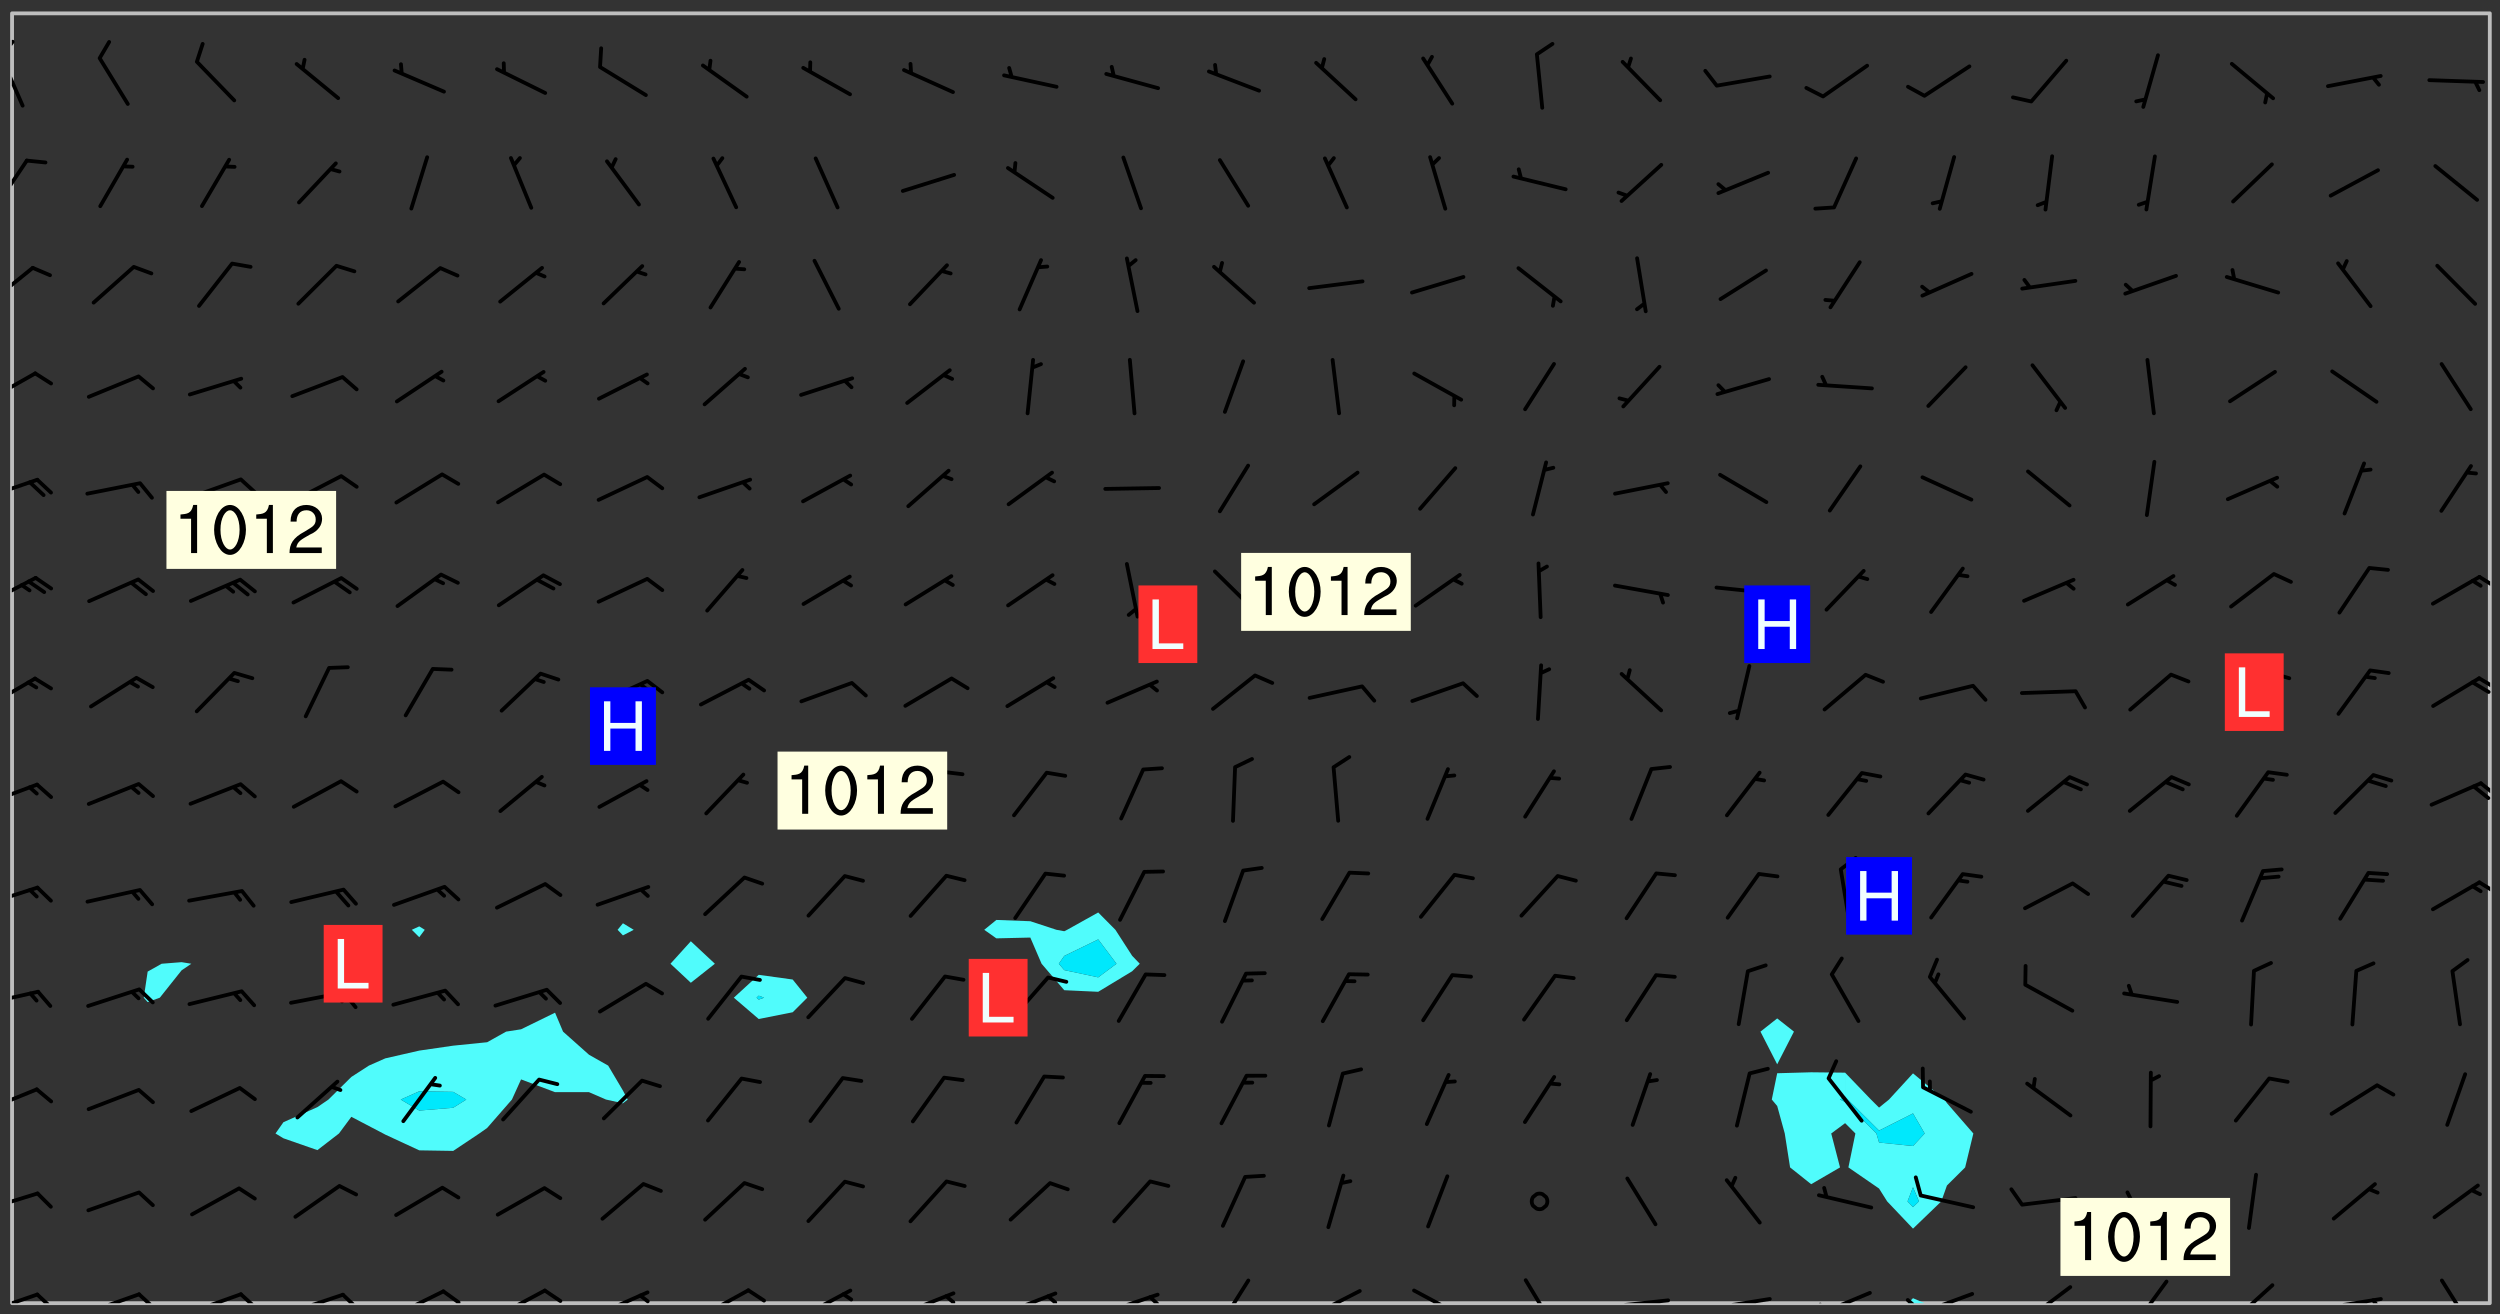 <svg xmlns="http://www.w3.org/2000/svg" role="img" xmlns:xlink="http://www.w3.org/1999/xlink" viewBox="142.45 309.95 326.84 171.84"><rect x="142.45" y="309.95" width="326.84" height="171.84" fill="#333333" stroke="none"/><defs><clipPath id="a"><path d="M144 311.672h1v168.656h-1zm0 0"/></clipPath><clipPath id="b"><path d="M144 311.672h324v168.656H144zm0 0"/></clipPath><clipPath id="c"><path d="M391 479h4v1.328h-4zm0 0"/></clipPath><clipPath id="d"><path d="M467 311.672h1v168.656h-1zm0 0"/></clipPath><clipPath id="e"><path d="M144 478h4v2.328h-4zm0 0"/></clipPath><clipPath id="f"><path d="M147 478h3v2.328h-3zm0 0"/></clipPath><clipPath id="g"><path d="M153 478h8v2.328h-8zm0 0"/></clipPath><clipPath id="h"><path d="M160 478h3v2.328h-3zm0 0"/></clipPath><clipPath id="i"><path d="M167 478h8v2.328h-8zm0 0"/></clipPath><clipPath id="j"><path d="M173 478h3v2.328h-3zm0 0"/></clipPath><clipPath id="k"><path d="M180 478h8v2.328h-8zm0 0"/></clipPath><clipPath id="l"><path d="M187 478h3v2.328h-3zm0 0"/></clipPath><clipPath id="m"><path d="M193 478h8v2.328h-8zm0 0"/></clipPath><clipPath id="n"><path d="M200 478h3v2.328h-3zm0 0"/></clipPath><clipPath id="o"><path d="M207 478h7v2.328h-7zm0 0"/></clipPath><clipPath id="p"><path d="M213 478h3v2.328h-3zm0 0"/></clipPath><clipPath id="q"><path d="M220 478h8v2.328h-8zm0 0"/></clipPath><clipPath id="r"><path d="M225 479h3v1.328h-3zm0 0"/></clipPath><clipPath id="s"><path d="M233 478h8v2.328h-8zm0 0"/></clipPath><clipPath id="t"><path d="M240 478h3v2.328h-3zm0 0"/></clipPath><clipPath id="u"><path d="M247 478h7v2.328h-7zm0 0"/></clipPath><clipPath id="v"><path d="M252 478h2v2.328h-2zm0 0"/></clipPath><clipPath id="w"><path d="M260 478h8v2.328h-8zm0 0"/></clipPath><clipPath id="x"><path d="M265 479h3v1.328h-3zm0 0"/></clipPath><clipPath id="y"><path d="M273 478h8v2.328h-8zm0 0"/></clipPath><clipPath id="z"><path d="M279 479h2v1.328h-2zm0 0"/></clipPath><clipPath id="A"><path d="M286 478h9v2.328h-9zm0 0"/></clipPath><clipPath id="B"><path d="M292 479h2v1.328h-2zm0 0"/></clipPath><clipPath id="C"><path d="M301 477h5v3.328h-5zm0 0"/></clipPath><clipPath id="D"><path d="M313 478h8v2.328h-8zm0 0"/></clipPath><clipPath id="E"><path d="M327 478h7v2.328h-7zm0 0"/></clipPath><clipPath id="F"><path d="M341 477h5v3.328h-5zm0 0"/></clipPath><clipPath id="G"><path d="M353 479h8v1.328h-8zm0 0"/></clipPath><clipPath id="H"><path d="M366 479h9v1.328h-9zm0 0"/></clipPath><clipPath id="I"><path d="M380 478h8v2.328h-8zm0 0"/></clipPath><clipPath id="J"><path d="M380 480h2v.328h-2zm0 0"/></clipPath><clipPath id="K"><path d="M393 478h8v2.328h-8zm0 0"/></clipPath><clipPath id="L"><path d="M391 479h3v1.328h-3zm0 0"/></clipPath><clipPath id="M"><path d="M407 477h7v3.328h-7zm0 0"/></clipPath><clipPath id="N"><path d="M421 477h5v3.328h-5zm0 0"/></clipPath><clipPath id="O"><path d="M434 477h6v3.328h-6zm0 0"/></clipPath><clipPath id="P"><path d="M446 479h8v1.328h-8zm0 0"/></clipPath><clipPath id="Q"><path d="M452 479h2v1.328h-2zm0 0"/></clipPath><clipPath id="R"><path d="M461 477h5v3.328h-5zm0 0"/></clipPath><clipPath id="S"><path d="M144 465h4v4h-4zm0 0"/></clipPath><clipPath id="T"><path d="M144 452h4v4h-4zm0 0"/></clipPath><clipPath id="U"><path d="M144 439h4v3h-4zm0 0"/></clipPath><clipPath id="V"><path d="M144 425h4v4h-4zm0 0"/></clipPath><clipPath id="W"><path d="M466 425h2v2h-2zm0 0"/></clipPath><clipPath id="X"><path d="M144 412h4v4h-4zm0 0"/></clipPath><clipPath id="Y"><path d="M466 412h2v3h-2zm0 0"/></clipPath><clipPath id="Z"><path d="M465 412h3v3h-3zm0 0"/></clipPath><clipPath id="aa"><path d="M144 398h4v5h-4zm0 0"/></clipPath><clipPath id="ab"><path d="M466 398h2v3h-2zm0 0"/></clipPath><clipPath id="ac"><path d="M465 398h3v3h-3zm0 0"/></clipPath><clipPath id="ad"><path d="M144 385h4v4h-4zm0 0"/></clipPath><clipPath id="ae"><path d="M466 385h2v2h-2zm0 0"/></clipPath><clipPath id="af"><path d="M144 372h4v4h-4zm0 0"/></clipPath><clipPath id="ag"><path d="M144 358h4v5h-4zm0 0"/></clipPath><clipPath id="ah"><path d="M144 344h3v6h-3zm0 0"/></clipPath><clipPath id="ai"><path d="M144 330h3v8h-3zm0 0"/></clipPath><clipPath id="aj"><path d="M144 317h2v8h-2zm0 0"/></clipPath><clipPath id="ak"><path d="M144 315h1v3h-1zm0 0"/></clipPath><g id="al" clip-path="url(#clip1)"><path fill="#fff" fill-opacity="0" fill-rule="evenodd" d="M0 0h1000v1000H0zm0 0"/><path fill="#d3d3d3" fill-opacity="0" fill-rule="evenodd" d="M162.152 355.867l-.234.293.059.234.117.172.176.234.293.348.113.059.117-.172.059-.234.176-.176.465-.176h.699l.234.293.289.816.059.176.176.23.352.234.699.699.172.176.234.348.234.41.289.582.41.465.23.234.234.176.117.23.176.293.172 1.164v.234l.059.289.059.117.117.117.348.41.117.172.176.176.176.234.117.172.172.352.059.234.234.406.234-.059-.176.176-.059.93h-.582l-.234-.113-.348.113-.117.117-.059.293-.059.176-.117.172-.465.293-.059.234-.059.113v.645l.059.172v.41l.059.059v.406l.059.406.117.176.059.059.23.641-.059.293v.699l-.059.582v.234l-.059.23-.055.352v1.922l.055.117h.426l-.367.117-.023.352.891 1.168 1.742.539 1.34.359v.539l.09.809.535.715 1.52.27.891-.086.09 1.164.535.18 1.16-.18 2.055-.984 1.16-.363 1.879-.176 1.695-.18-.18.719-1.516.086-1.25.09-.805.27-1.074.809.27.719.535.898-.18.625-.266.809.266 1.078.625.898.805.18 1.25-.18-.266.723.098.504.055.293v.172l.059.293v.406l.176.117.352.117h.406l.293-.176.113-.117.059-.117.117-.23.059-.176.352-.465.23-.176.176-.059.176.059.059.176.117.988.055.469.059.172.117.234.176.059.816.059h.289l.117.234.059.406.059.352v1.105l.117.293.117.348.289.699.176.352.582.754.352.176.172.059.469.234.641.465.348.234.293.176.293.055.23.062.816.348.293.176.113.172.352.352.117.176.523.641v.289l.059.352v.348l.059.352.059.289.117.059.172.059h.176l.582.234.176.117.176.289.176.234.113.234.293.23.117.117v.41l.059.055.289.234.234.117.059.117.117.172.059.117.23.234.059.176.234.059.117.059-.117.113-.059.117v.117l-.117.293-.117.289v.582l.176.117.117.059.059.117.117.117.113.059.176.348.059.352.059.406v.176l-.059.176-.117.699v.172l.117.176.293.293h.406l.176.117.117.172.117.293v.234h-.527l-.23-.234h-.234l-.176.059-.059.699.059.348.117.176.176.41.117.23.289.469.176.055h.523l.234.059.758.641.059.293v.234l.059.059.23.348v.352l-.117.172v.293l.293.289.293.176.172.059.293.176.293.117.582.406.289.234.293.176.219.16.016.012.23.176.641.523.176.234.117.176.176.176.113.172v.641l.117.176.469.117.582.117.234.059.23.113.293.117.113.059.586.352.289.172.176.062.176.055.176.059.699.352.289.176.234.055.289.176.234.117.641.406.293.117.172.059.234.059.41.059.23.059.234.117.059.172-.41.176.469.059.059.293.113.234.176.055.234.059.176.059.406.117.641.234.117.172.059.234v.176l-.059.117-.059.406.234.234.117.059.348.117.641.23.176.117.289.117.176.176.234.465.582 1.105.176.176.348.176.176.117.352.117 1.047.523.234.059.465.113.293.059.465.176.758.582.234.234.348.465.176.176.289.234.816.699.293.176.289.289.293.176.293.289.695.641.176.176.293.234.289.234.469.289.641.582.348.234.234.293.348.348.352.465.934.992.348.406.117.176.234.059.113.117.645.176.23.113.234.059.293.176.23.117.934.699.406.406.234.176.406.176.234.117.816.348.348.234.234.117.293.289.23.117.758.352.352.172.23.059.293.117.234.059.871.176h.816l.469.23.172.059.875.699.465.117.293.059.176.059.23.059.469.059.348.059.352.059.406.059h.293l.172.059v.23l.176.176h.293l.348.059.352.059.699.117h.641l.465-.234.293-.176.172-.117.41-.172.289-.176.934-.465.469-.293.523-.293.465-.172.465-.176 1.051-.465.289-.117.41-.117.289-.117.527-.176 1.516-.699.582-.348.289-.059.293-.059.348-.117.875-.23.352-.117h.113l.234-.059.875-.234.234-.059h.812l.352-.059.816-.117.172-.059.352-.055.293-.059.23-.059.816-.176.176-.059h.348l.234-.059.465-.117.758-.172.234-.059h.348l.41-.117.289-.059 1.285-.059h.289l.41-.059.23-.059h.176l.875-.117h.406l.41-.117h.348l.352-.113.871-.059h1.75l1.047.289.41.117.289.117.352.117.289.117 1.051.172.289.059h.293l.293.059.172.059.41.059.172.059.117.059h.117l.117.059.352.059h.113l.41.066 1.922.395 1.926.395 1.52.449 1.695.719 2.145.805 1.605-.719 1.43-.805 1.16-1.078 1.25-.449 3.035-.719 1.875-.359 2.145-1.348 2.234-1.254 2.5-1.258 1.695-.449 1.785-.18 1.16-.27.625.539 1.34-.27.715-.988.984-1.344.445-.18.805-.359 1.875-.539 1.785-.449 1.25-.27 1.16-.09 1.699-.09 1.961-.27 1.25-.09h.539l.625-.09h.891l2.145-.18 2.41-.18 2.59-.09 1.695.18 1.609.09 1.43.359 1.16.719 1.875.988 1.16 1.527.266.715.629.09.355.898.535.539.535 1.527 1.074.359h.535l-.805.535.09 1.707.715 2.695.891.805.895.988.715 1.258 1.785.539 1.52-.18.355 1.344 1.609-.805.98-.539.27.27.316-.215.219-.145.801.449.449-.359h.355l.535-.27.539-.719.535-.27.625-.988 1.16.449.84.371 1.395.617 1.695-.18h1.605l1.785.09.18-1.707.535-1.344.805.27.492.848.402.406-.09.539v.359l.715.449.711-.27h1.43l.359.988.445 1.258.715 1.344 1.25.629 1.695.629.715-.18.18-.539.98-.09.449.359.086 1.258-.266.629-.535.18v.539l.715.984.266.539.984.988.801 1.078-.266.359-.09.898-.625 2.332-.355 2.066-.09 1.793-.18.719-.09.539v1.438l-.98 1.883-.359 1.707-.535.898-.805 1.168-.266.539 2.055 1.254.086.359-.355.539-.09-.18v.809l.09 1.438-.445.715-1.074.094-.266.715.535.898.805.719 1.16.809 1.34.27.445.359-.355.449-1.789-.09-1.25-.449-.715-.719-.625-.09-.176 3.59-.188 1.309h89.359V311.703h-55.27v49.082l.762.125 3.289.543 2.023 2.836v2.754l2.352.332 2.348.332h4.051l-1.379 4.16-2.023.707-2.023.703-.543.344-2.594 1.617-.188.117-2.023-2.078-.73-2.742-2.672-2.078-1.375-3.5-.066-.082-1.957-2.672 2.75-1.418v-49.082H294.422v91.414l.117.031.133.012.074.074.105.047.09.059.086.059.09.059.297.297.059.09.031.117.027.117.016.137-.031.117-.059.09-.059.086-.043.105-.047.102-.027.121v.145l.176.27.148.148.074.086.074.074.043.105.062.09.059.086.043.105.059.09.047.102.043.105.059.086.117.18.074.074.062.086.059.09.043.105.059.09.059.086.062.09.059.09.043.102.117.18.074.074.059.086.074.074.09.059.105.047h.148l.133-.016.133.016.102-.047.074-.074.047-.102-.016-.133v-.148l-.047-.105-.027-.117-.047-.102-.027-.121-.043-.102-.062-.09-.043-.102-.043-.105-.031-.117-.016-.133-.012-.137.086-.059.059-.086.121-.031.043.105.016.133v.117l.059.102.059.09.09.059.148.148.059.09.043.105-.012.102.086.059.105.047.086.059.09.059.074.074-.117.027-.105.047-.086.059-.074.074-.059.09-.062.086-.027.121-.047.102-.043.105-.031.117-.012.133-.016.133v.148l.027.117.047.105.043.102.059.09.074.074.09.059.074.074.09.059.059.09.043.105.047.102.117.031.133.016h.148l.117-.031.105.043.043.105.047.102.027.121L299.5 410l.027.117.031.121.027.117.105.043.102.047.133-.016.148.148.062.086.074.074.07.074.09.062.105.043.102.043.117.031.137.016.117-.031.074-.074.027-.117-.012-.133-.031-.121-.027-.117.043-.105h.117l.09.062.117.027h.148l.133.016h.148l.133.016.133-.016h.148l.133-.016.133-.012.137.012.117-.027.133-.016.191-.059-.059.176-.016.133-.027.121-.016.133-.059.086-.133.016-.105.047-.105.043-.117.031-.117.027-.266.031h-.148l-.133.016-.074.074.059.086.148.148.117.18.074.07.09.062.09.059.086.059.09.059.102.043.105.062.105.043.086.059.105.047.102.043.18.117.059.09-.043.102-.047.105.016.133.223.223.059.09.043.102.031.121.043.102.016.133.031.117.012.137.031.117.148.148.102.043.105.043.117.031.133.016.137.016h.117l.117-.031.09-.059.043-.105.047-.102.043-.105.031-.117.012-.133v-.148l-.012-.133-.016-.133-.031-.117-.043-.105-.047-.105-.043-.102-.043-.105-.016-.133.016-.133.027-.117.031-.117.027-.121.047-.102.09-.059.086-.062.074-.074.09-.059.223-.223.059-.086.074-.074.117-.18.059-.086v-.148l-.074-.074-.102-.047-.105-.043-.102-.043-.059-.09-.047-.105-.027-.117.09-.059.117-.031.102-.043.18-.117.148-.148.012-.133-.012-.105-.09-.059-.133.016h-.148l-.133.016-.133-.016-.121-.031-.086-.059-.074-.074-.059-.09-.062-.086-.117-.18-.059-.086.031-.121.086-.059.121-.031.059-.086v-.121l-.031-.117-.059-.09-.059-.086-.047-.105-.027-.117-.016-.133.059-.09.074-.074.09-.059.117-.18.074-.074.059-.086.148-.148.121-.031.133-.016.133.016.074.074.043.105.016.133-.031.117-.117.031-.133.012-.148.148-.043.105-.047.102-.027.121-.031.117v.148l.031.117.043.105.059.09.074.07.074.074.117.031.121.027.117-.027.133-.016h.117l.09.059.074.074.047.105.059.086.102.047.133.016.105.043.086.059-.012.105-.074.074-.18.117-.059.09-.09.059-.07.074-.074.074-.062.09-.027.117-.016.133.016.133-.016.133v.148l.016.133.027.117.031.121.074.074.09.059.086.059.09.059.117.031v.086l-.102.047-.09.059-.266.031-.117.027h-.148l-.105.043-.102.047-.059.09-.062.234-.012.133-.031.121-.016.133v.293l-.012.133.012.137.016.133.133.016.133.012.121.031.086.059.074.074.047.105.043.102.016.133v.445l-.016.133v.445l.031.266.027.117.016.133.031.117.086.211.031.266v.148l-.031.117-.027.117-.031.121-.027.117-.031.117-.031.121-.012.133-.016.133.09.059.117-.031.102.016.047.105-.031.266v.441l-.043.105-.047.105-.043.102-.043.105-.059.086-.031.121-.043.117-.031.117-.016.133.016.133.059.09.105.047.086.059.059.086-.012.137-.031.117-.043.102v.445l-.016.133v.148l-.031.117-.043.105-.027.117-.047.105-.043.102-.031.121-.027.117-.031.133-.031.117-.027.117-.043.105-.031.117-.031.121-.012.133-.016.133v.297l.027.117v.148l.047.398.027.117.059.09.121.031h.148l.133-.016.059.09v.117l-.059.09-.09.059-.102.043-.105.047-.09.059-.086.059-.137.016-.117-.031-.133-.016-.102.047-.062.086-.012.137-.016.133-.031.117-.027.117-.016.133-.031.121v.297l.016.133.031.117v.148l.012.133v.148l-.027.117-.047.102-.027.121-.031.117-.059.09-.074.074-.102.043-.105.047-.117.027-.121.031-.102-.047.059-.086.105-.047.027-.117.031-.117.027-.121.031-.117v-.148l.016-.133-.031-.117-.043-.105-.105.016-.074.074-.102.043-.09.062-.074.074-.043.102-.016.133-.031.117L304.25 426l-.031.117-.027.117-.031.121-.027.117-.031.117-.043.105-.09.059h-.09l-.117-.031-.031-.086.016-.137-.031-.117v-.148l-.012-.133v-.148l-.062-.234-.027-.121-.043-.102-.047-.105-.059-.086-.059-.09-.043-.105-.062-.086-.148-.148-.07-.074-.105-.047-.105-.043-.102-.043-.297-.297-.09-.074-.086-.059-.105-.043-.09-.062-.086-.059-.105-.043-.09-.059-.086-.062-.074-.07-.105-.047-.086-.059-.105-.043-.09-.062-.102-.043-.105-.043-.086-.059-.105-.047-.105-.043-.102-.047-.09-.059-.102-.043-.105-.043-.09-.062-.117-.027-.133-.016-.133.016H299.75l-.133.016-.117-.031-.09-.059-.074-.074-.09-.059-.102-.047h-.148l-.121-.027-.102-.043-.074-.074-.117-.18-.09-.059-.102-.043-.09-.062-.105-.043-.09-.059-.086-.059-.105-.047-.059-.086-.059-.09-.043-.105-.047-.102-.074-.074-.086-.059-.074-.074-.09-.059-.223-.223-.043-.105-.031-.266.105-.043h.145l.105.043.074.074.09.059.086.059.105.047.09.059.148.148.07.074.148.148.062.086.074.074.086.059.074.074.09.062.09.059.086.059.27.176.102.047.105.043.102.043.047-.074.059-.086.074-.074.07-.074.105.043.074.074.059.09.043.102.047.105.043.105.121.027.117-.027.074-.09.043-.105.059-.09.074-.074.105-.043.117-.027.133.012.09.059.148.148.059.09.043.105.047.102.043.105.043.102.105.047.105.043.133.016.086-.059.059-.09.074-.074.105-.043.117.027.105.047.102.043.105.043.102.047.18.117v.117l-.016.133.016.133.016.137.059.086.102.047.121.027.117.031h.148l.117-.031.059-.09.18-.117.059-.09.074-.074.059-.086.117-.18.18-.117.117.031.09.059.043.074-.016.133v.117l.09.059h.148l.133-.016.133-.012.266-.031.105-.043.117-.031.121-.027.074-.074.07-.074.062-.09-.016-.105-.047-.102-.102-.043-.105-.016-.117.027-.266.031h-.148l-.074-.074-.09-.059-.117-.031-.117-.027-.133-.016h-.148l-.133.016h-.297l-.105-.047-.148-.148-.043-.102-.059-.09.223-.223.086-.059.105-.043.117-.031.133-.016.133.016.137.016.102.043.133-.012.09-.062.102-.043.062-.09-.047-.102-.09-.059-.117-.031-.102-.043-.059-.09-.062-.09v-.117l.016-.133.105-.047.074-.07v-.121l-.09-.059-.031-.117.09-.059.074-.074.043-.105.059-.09.047-.102.016-.133v-.148l-.047-.105-.043-.102-.09-.059-.133-.016-.102-.043-.137-.016-.117-.031h-.445l-.133-.016-.133-.012-.133-.016-.117-.031h-.148l-.133-.016-.133-.012-.266-.031-.121-.043-.086-.059-.074-.074v-.148l.012-.133.105-.047.102-.043.133-.016h.152l.133-.016h.293l.121.031.102.043.09.059.234.062.121-.047.09-.059.102-.043.133-.016.105.043.102.047.133.012.121-.027h.145l.121-.031.117-.027.105-.047.074-.074.086-.059.148-.148.059-.086.047-.105.027-.117.016-.105-.102-.043-.09-.059-.117-.031-.105-.043-.09-.062-.074-.086-.074-.074-.102-.043-.105-.047-.102-.043-.059-.09-.047-.102-.086-.211-.062-.086-.059-.09-.074-.074-.086-.059h-.27l-.117.031-.09.059-.102.043-.133.016-.105-.016-.027-.117-.062-.09-.117-.031-.102-.043-.148-.148-.031-.117-.016-.105.074-.074.18-.117.117-.027.117-.031.137.016.102.043.105.043.102.047.105.043.117.031.133.016.117.027.133.016.105-.016.09-.059-.074-.074-.105-.043-.074-.074-.074-.09-.148-.148-.086-.059-.09-.059-.074-.074-.09-.059-.102-.047-.121-.027-.102-.047-.105-.043-.117-.031-.102-.043-.121-.031h-.148l-.117.031-.105.043-.086.062-.18.117-.086.059-.09.059-.105.047-.086.059-.105.043-.102.043-.105.047-.074.074-.059.09-.059.086-.047.105-.059.086-.074.074-.133-.012-.117-.031h-.117l-.074.074-.09.059-.074.074-.09.059-.086.059-.105.047-.102.043-.137.016-.102-.043-.148-.148-.105-.047h-.086l-.105.047-.102.043-.121.031-.117-.031-.074-.074v-.117l.031-.121.074-.07.059-.09.074-.074.117-.031.105-.043h.293l.133-.016.137-.016.102-.043.09-.059.102-.047.09-.059.133-.012.09.059.133.012.09-.059.086-.059.105-.043.09-.059.086-.062.09-.059.148-.148.059-.086.059-.09.105-.043.133-.016.117.027.121.031.059-.059.059-.09.031-.266.027-.117.105.012.133.016.102-.043.09-.059.059-.09.074-.074.059-.09.047-.102.012-.133-.012-.133-.047-.105-.148-.148-.059-.09-.059-.086-.043-.105v-.445l.016-.133v-.148l.012-.133-.059-.059-.09.059-.102-.043-.18-.117-.086-.059-.062-.09-.059-.09-.074-.074-.086-.059-.121.031-.102.012-.105.047-.086.059-.105.043-.148.148-.09.059-.086.059-.09.062-.105.043-.133.016v-.121l.105-.043.117-.031.074-.07.043-.105v-.148l-.027-.117-.148-.148-.133-.016h-.148l-.117.031-.105.043-.102.043-.09.062-.117.027-.074-.074.012-.133-.043-.102-.043-.105-.09-.059-.117.027-.121.031-.117.031-.102.043-.121.031-.102.043-.105.043-.09.059-.102.016v-.117l.016-.133-.059-.09-.074.043-.148.148-.059.09-.074.074-.047.105-.043.102-.074.074-.059.09-.074.074-.059.086-.074.074-.09.062-.074.07-.074.074-.102.016-.133.016-.105-.043v-.121l.148-.148.043-.102.059-.09.047-.102.043-.105.059-.09.031-.117.043-.102.031-.121.027-.117.047-.105.043-.102.043-.105.074-.07.09-.062.09-.059.102-.043h.297l.266-.031.105-.043-.074-.074-.117-.031-.105-.043-.09-.059-.102-.047-.09-.059-.102-.043-.105-.043-.09-.062-.086-.059-.105-.043-.102-.043-.121-.031-.117-.031-.102-.043L297.5 410.25l-.102-.043-.09-.059-.043-.105-.016-.133.102-.043.133-.016.137.016.133-.016.102-.043.059-.09.016-.105-.09-.059-.074-.074-.102-.043-.09-.059-.148-.148-.043-.105-.016-.133v-.293l-.059-.09-.09-.059-.074-.074-.043-.105-.031-.117-.059-.09-.074-.074-.117-.027-.074-.074-.09-.059-.09-.062-.086-.059-.074-.074-.059-.086-.047-.105-.086-.059-.148-.148-.195-.059-.133.016-.102.043-.074.074-.047.102-.043.105-.059.09-.059.086-.297.297-.09.059h-.086l-.062-.086-.043-.105.031-.117.059-.09.027-.117-.012-.133-.09-.062-.105.047-.117.027-.117.031-.27.176-.102.047-.117.027-.105.047-.09.059-.102.043-.059-.086-.047-.105.016-.133.047-.105.07-.074.074-.07.059-.09v-.148l-.043-.105h-.238l-.102.047-.031.117-.027.117-.031.121-.074.043-.133.016-.074-.047-.043-.102-.043-.105-.047-.102-.043-.105-.121.031-.102.043-.133.016-.117.031-.105.043-.09.059-.102.047-.121.027-.133.016-.102-.043-.059-.09-.047-.105-.043-.102-.043-.105v-.117l.059-.09.086-.059.18-.117.102-.047.105-.043.105-.059.102-.043.09-.062.102-.043.105-.059.102-.047.09-.059.105-.043.102-.043.09-.062.102-.043.137-.016.117.031.102.043.121.031.102.043.105.047.102.043.105.043.102.047.105.043.102.043.105.047.086.059.105.043.117.031.105.043.102.047.09.059.105.043.102.043.105.047.117.027.102.047.121.027h.148l.086-.059.016-.102.059-.09-.027-.117-.074-.074-.117-.18-.074-.074-.09-.074-.18-.117-.086-.059-.105-.043-.102-.047-.27-.176-.059-.09-.074-.074-.059-.09-.043-.102-.031-.117-.016-.137v-.562l-.012-.133-.016-.133-.031-.117-.016-.133-.012-.133-.031-.121-.223-.223-.059-.086-.016-.105.031-.117.133-.016v-91.414H172.992v1.453l-.059.234-.352 1.051-.172.523-.117.348-.176.41-.117.172-.234.293-.23.059h-.352l-.117.059-.23.406v.293l.117.176.23.23.117.234.641.758.293.465.176.234.23.352.234.348.641.816.176.465.172.41.117.695.176.469.117 1.398.059.465v.875l.117 1.047v4.781l-.059.465-.352 1.281-.176.523-.113.41-.352.93L172.934 336l-.234.582-.117.176-.172.348-.176.406-.352.816-.059.293-.113.293-.117.289-.059.176-.117.875-.059.406-.059.117-.059.176-.059.172-.23.527-.117.172v.234l-.117.234-.059.172-.176.586v.289l-.059.176v.293l-.059.113-.059.527v.172l-.055.234v2.621l-.176.816-.117.176-.176.234-.117.172-.113.234-.586.934-.23.289-.293.465-.176.234-.289.352-.352.699-.113.23-.176.41-.176.23-.406.527-.816.699-.293.172-.289.234-.176.117-.176.176-.523.406-.527.176-.172.176-.234.055-.641.176h-.758m12.211 31.023l-1.074.449.359.895 1.25-.715.445-.539-.98-.09"/><path fill="#d3d3d3" fill-opacity="0" fill-rule="evenodd" d="M201.508 416.598h-.895l.449.629.98.359.805-.09.445-.988-.176.09-.715-.355-.895.355m154.621 59.07l-.059-.523v-.293l.113-.293.059-.23.469-.469h.113l.117-.113.117-.059h.176l.234-.059h.348l.234.059.117.059.23.172.059.176.117.582v.293l-.117.176-.172.289-.176.176-.527.523-.23.234-.117.059h-.176l-.117-.059-.406-.293-.176-.117-.117-.059-.059-.113-.055-.117m6.641-10.957l-.059-.172v-1.109l.059-.172.176-.059.172-.059h.176l.234-.059.117.059.059.699-.059.172-.117.176-.117.059-.234.523-.113.059h-.234l-.059-.117m9.613-14.391l-.117-.176v-.699l.293-.875.117-.172.176-.352.113-.23.117-.293.352-.758.117-.23.172-.234h.176l.117-.059h.641l.117.059.234.234.172.113.352.293.117.117.113.176v.113l.117.059.117.117v.699l-.059.176v.23l-.059.176-.348 1.051-.117.23-.117.234-.117.059-.23.234-.641.289h-.875l-.41-.117-.641-.465"/><path fill="none" stroke="#bebebe" stroke-linecap="round" stroke-linejoin="round" stroke-miterlimit="10" stroke-width=".5" d="M467.957 311.695H144.027v168.625h323.93v-168.625"/><g clip-path="url(#a)"><path fill="#fff" fill-opacity="0" fill-rule="evenodd" d="M144 475.891v4.438h.004H144V311.672h.004H144v164.219"/></g><g clip-path="url(#b)"><path fill="#fff" fill-opacity="0" fill-rule="evenodd" d="M144.004 480.328V311.672h22.188v124.066l-2.609.207-1.828 1.027-.508 3.41.508.578 1.594-.578 2.844-3.574 1.273-.863-1.273-.207v-124.066h31.07v119.387l-.977.449.977.969.719-.969-.719-.449V311.672h17.754v130.672l-4.441 2.172-1.957.305-2.48 1.387-4.438.449-4.438.645-4.441 1.016-2.141.945-2.297 1.484-2.988 2.953-1.449.992-4.438 1.969-1.039 1.477 1.039.629 4.438 1.547 2.82-2.176 1.617-2.18 4.168 2.18.27.145 4.441 2.059 4.438.074 3.41-2.277 1.027-.723 3.242-3.715 1.195-2.633 4.441 1.668h4.438l2.223.965 2.215.492.621-.492-.621-1.176-1.93-3.262-2.508-1.422-3.391-3.02-1.047-2.477V311.672h8.875v118.98l-.699.855.699.73 1.41-.73-1.41-.855V311.672h8.875V433.004l-2.66 2.941 2.66 2.488 3.145-2.488-3.145-2.941V311.672h8.879v125.723l-3.258 2.988 3.258 2.789 4.438-.883 1.91-1.906-1.91-2.375-4.438-.613V311.672h44.383v117.57l-4.062 2.266-.375.188-1.023-.188-3.414-1.121-4.441-.168-1.586 1.289 1.586 1.121 4.441-.105 1.473 3.422 2.965 3.461 4.438.207 4.438-2.684.996-.984-.996-1.039-2.191-3.398-2.246-2.266V311.672h88.766v131.422l-2.188 1.727 2.188 4.273 2.191-4.273-2.191-1.727V311.672h4.441v138.465l-4.441.125-.707 3.438.707.844.988 3.594.695 4.438 2.758 2.195 3.773-2.195-1.152-4.438 1.816-1.348 1.344 1.348-.914 4.438 4.008 2.762 1.059 1.68 3.379 3.562 3.699-3.562.738-2.078 2.379-2.363 1.074-4.438-3.453-3.969-.328-.469-4.109-3.422-3.137 3.422-1.301 1.055-1.062-1.055-3.375-3.512-4.438-.051V311.672h88.762v168.656h-73.938l-1.512-.66-.641.66H144.004"/></g><path fill="#50fcfc" fill-rule="evenodd" d="M161.754 440.961l-.508-.578.508-3.41 1.828-1.027 2.609-.207 1.273.207-1.273.863-2.844 3.574-1.594.578m17.754 17.805l-1.039-.629 1.039-1.477 4.438-1.969 1.449-.992 2.988-2.953 2.297-1.484 2.141-.945 4.441-1.016v5.32l-2.422 1.078 2.422 1.441 4.438-.367 1.715-1.074-1.715-1.004-4.438-.074v-5.32l4.438-.645 4.438-.449 2.48-1.387 1.957-.305 4.441-2.172 1.047 2.477 3.391 3.02 2.508 1.422 1.93 3.262.621 1.176-.621.492-2.215-.492-2.223-.965h-4.438l-4.441-1.668-1.195 2.633-3.242 3.715-1.027.723-3.41 2.277-4.438-.074-4.441-2.059-.27-.145-4.168-2.18-1.617 2.18-2.82 2.176-4.438-1.547"/><path fill="#00e8fc" fill-rule="evenodd" d="M197.262 455.141l-2.422-1.441 2.422-1.078 4.438.074 1.715 1.004-1.715 1.074-4.438.367"/><path fill="#50fcfc" fill-rule="evenodd" d="M197.262 432.477l-.977-.969.977-.449.719.449-.719.969m26.629-.238l-.699-.73.699-.855 1.41.855-1.41.73m8.875 6.195l-2.66-2.488 2.66-2.941 3.145 2.941-3.145 2.488m8.879 4.738l-3.258-2.789 3.258-2.988v2.723l-.289.266.289.25.699-.25-.699-.266v-2.723l4.438.613 1.91 2.375-1.91 1.906-4.438.883"/><path fill="#00e8fc" fill-rule="evenodd" d="M241.645 440.633l-.289-.25.289-.266.699.266-.699.25"/><path fill="#50fcfc" fill-rule="evenodd" d="M272.711 432.629l-1.586-1.121 1.586-1.289 4.441.168 3.414 1.121 1.023.188.375-.188 4.062-2.266v3.52l-4.438 2.16-.715 1.023.715.832 4.438.949 2.387-1.781-2.387-3.184v-3.52l2.246 2.266 2.191 3.398.996 1.039-.996.984-4.438 2.684-4.438-.207-2.965-3.461-1.473-3.422-4.441.105"/><path fill="#00e8fc" fill-rule="evenodd" d="M281.59 436.777l-.715-.832.715-1.023 4.438-2.16 2.387 3.184-2.387 1.781-4.438-.949"/><path fill="#50fcfc" fill-rule="evenodd" d="M374.793 449.094l-2.188-4.273 2.188-1.727 2.191 1.727-2.191 4.273m0 5.449l-.707-.844.707-3.438 4.441-.125 4.438.051v3.141l-.668.371.668.324 4.09 4.113.348 1.184 4.438.457v5.387l-.715 1.852.715.75.781-.75-.781-1.852v-5.387l1.527-1.641-1.527-2.625-4.438 2.246-4.082-4.059-.355-.371v-3.141l3.375 3.512 1.062 1.055 1.301-1.055 3.137-3.422 4.109 3.422.328.469 3.453 3.969-1.074 4.438-2.379 2.363-.738 2.078-3.699 3.562-3.379-3.562-1.059-1.68-4.008-2.762.914-4.438-1.344-1.348-1.816 1.348 1.152 4.438-3.773 2.195-2.758-2.195-.695-4.438-.988-3.594"/><path fill="#00e8fc" fill-rule="evenodd" d="M383.672 454.023l-.668-.324.668-.371.355.371 4.082 4.059 4.438-2.246 1.527 2.625-1.527 1.641-4.438-.457-.348-1.184-4.09-4.113m8.875 13.742l-.715-.75.715-1.852.781 1.852-.781.75"/><g clip-path="url(#c)"><path fill="#50fcfc" fill-rule="evenodd" d="M391.906 480.328l.641-.66 1.512.66h-2.152"/></g><g clip-path="url(#d)"><path fill="#fff" fill-opacity="0" fill-rule="evenodd" d="M467.996 480.328H468V311.672h-.004H468v168.656h-.004"/></g><g clip-path="url(#e)"><path fill="none" stroke="#000" stroke-linecap="round" stroke-linejoin="round" stroke-miterlimit="10" stroke-width=".5" d="M147.324 479.191l-6.648 2.277"/></g><g clip-path="url(#f)"><path fill="none" stroke="#000" stroke-linecap="round" stroke-linejoin="round" stroke-miterlimit="10" stroke-width=".5" d="M147.324 479.191l1.793 1.676"/></g><g clip-path="url(#g)"><path fill="none" stroke="#000" stroke-linecap="round" stroke-linejoin="round" stroke-miterlimit="10" stroke-width=".5" d="M160.629 479.164L154 481.492"/></g><g clip-path="url(#h)"><path fill="none" stroke="#000" stroke-linecap="round" stroke-linejoin="round" stroke-miterlimit="10" stroke-width=".5" d="M160.629 479.164l1.805 1.66"/></g><g clip-path="url(#i)"><path fill="none" stroke="#000" stroke-linecap="round" stroke-linejoin="round" stroke-miterlimit="10" stroke-width=".5" d="M173.941 479.156l-6.621 2.348"/></g><g clip-path="url(#j)"><path fill="none" stroke="#000" stroke-linecap="round" stroke-linejoin="round" stroke-miterlimit="10" stroke-width=".5" d="M173.941 479.156l1.809 1.656"/></g><g clip-path="url(#k)"><path fill="none" stroke="#000" stroke-linecap="round" stroke-linejoin="round" stroke-miterlimit="10" stroke-width=".5" d="M187.281 479.219l-6.672 2.219"/></g><g clip-path="url(#l)"><path fill="none" stroke="#000" stroke-linecap="round" stroke-linejoin="round" stroke-miterlimit="10" stroke-width=".5" d="M187.281 479.219l1.773 1.695"/></g><g clip-path="url(#m)"><path fill="none" stroke="#000" stroke-linecap="round" stroke-linejoin="round" stroke-miterlimit="10" stroke-width=".5" d="M200.414 478.777l-6.309 3.102"/></g><g clip-path="url(#n)"><path fill="none" stroke="#000" stroke-linecap="round" stroke-linejoin="round" stroke-miterlimit="10" stroke-width=".5" d="M200.414 478.777l1.988 1.438"/></g><g clip-path="url(#o)"><path fill="none" stroke="#000" stroke-linecap="round" stroke-linejoin="round" stroke-miterlimit="10" stroke-width=".5" d="M213.676 478.672l-6.199 3.312"/></g><g clip-path="url(#p)"><path fill="none" stroke="#000" stroke-linecap="round" stroke-linejoin="round" stroke-miterlimit="10" stroke-width=".5" d="M213.676 478.672l2.035 1.367"/></g><g clip-path="url(#q)"><path fill="none" stroke="#000" stroke-linecap="round" stroke-linejoin="round" stroke-miterlimit="10" stroke-width=".5" d="M227.105 478.91l-6.43 2.836"/></g><g clip-path="url(#r)"><path fill="none" stroke="#000" stroke-linecap="round" stroke-linejoin="round" stroke-miterlimit="10" stroke-width=".5" d="M226.168 479.324l.965.758"/></g><g clip-path="url(#s)"><path fill="none" stroke="#000" stroke-linecap="round" stroke-linejoin="round" stroke-miterlimit="10" stroke-width=".5" d="M240.285 478.641l-6.16 3.379"/></g><g clip-path="url(#t)"><path fill="none" stroke="#000" stroke-linecap="round" stroke-linejoin="round" stroke-miterlimit="10" stroke-width=".5" d="M240.285 478.641l2.051 1.344"/></g><g clip-path="url(#u)"><path fill="none" stroke="#000" stroke-linecap="round" stroke-linejoin="round" stroke-miterlimit="10" stroke-width=".5" d="M253.621 478.672l-6.199 3.312"/></g><g clip-path="url(#v)"><path fill="none" stroke="#000" stroke-linecap="round" stroke-linejoin="round" stroke-miterlimit="10" stroke-width=".5" d="M252.719 479.156l1.016.684"/></g><g clip-path="url(#w)"><path fill="none" stroke="#000" stroke-linecap="round" stroke-linejoin="round" stroke-miterlimit="10" stroke-width=".5" d="M267.102 479.031l-6.531 2.594"/></g><g clip-path="url(#x)"><path fill="none" stroke="#000" stroke-linecap="round" stroke-linejoin="round" stroke-miterlimit="10" stroke-width=".5" d="M266.152 479.41l.934.793"/></g><g clip-path="url(#y)"><path fill="none" stroke="#000" stroke-linecap="round" stroke-linejoin="round" stroke-miterlimit="10" stroke-width=".5" d="M280.426 479.051l-6.547 2.555"/></g><g clip-path="url(#z)"><path fill="none" stroke="#000" stroke-linecap="round" stroke-linejoin="round" stroke-miterlimit="10" stroke-width=".5" d="M279.473 479.422l.93.801"/></g><g clip-path="url(#A)"><path fill="none" stroke="#000" stroke-linecap="round" stroke-linejoin="round" stroke-miterlimit="10" stroke-width=".5" d="M293.797 479.207l-6.66 2.242"/></g><g clip-path="url(#B)"><path fill="none" stroke="#000" stroke-linecap="round" stroke-linejoin="round" stroke-miterlimit="10" stroke-width=".5" d="M292.828 479.531l.891.844"/></g><g clip-path="url(#C)"><path fill="none" stroke="#000" stroke-linecap="round" stroke-linejoin="round" stroke-miterlimit="10" stroke-width=".5" d="M305.652 477.355l-3.742 5.949"/></g><g clip-path="url(#D)"><path fill="none" stroke="#000" stroke-linecap="round" stroke-linejoin="round" stroke-miterlimit="10" stroke-width=".5" d="M320.223 478.73l-6.254 3.199"/></g><g clip-path="url(#E)"><path fill="none" stroke="#000" stroke-linecap="round" stroke-linejoin="round" stroke-miterlimit="10" stroke-width=".5" d="M333.504 481.992l-6.188-3.328"/></g><g clip-path="url(#F)"><path fill="none" stroke="#000" stroke-linecap="round" stroke-linejoin="round" stroke-miterlimit="10" stroke-width=".5" d="M345.535 483.34l-3.621-6.023"/></g><g clip-path="url(#G)"><path fill="none" stroke="#000" stroke-linecap="round" stroke-linejoin="round" stroke-miterlimit="10" stroke-width=".5" d="M353.547 480.703l6.988-.75"/></g><g clip-path="url(#H)"><path fill="none" stroke="#000" stroke-linecap="round" stroke-linejoin="round" stroke-miterlimit="10" stroke-width=".5" d="M366.887 480.883l6.938-1.109"/></g><g clip-path="url(#I)"><path fill="none" stroke="#000" stroke-linecap="round" stroke-linejoin="round" stroke-miterlimit="10" stroke-width=".5" d="M380.43 481.68l6.484-2.703"/></g><g clip-path="url(#J)"><path fill="none" stroke="#000" stroke-linecap="round" stroke-linejoin="round" stroke-miterlimit="10" stroke-width=".5" d="M381.371 481.285l-.949-.777"/></g><g clip-path="url(#K)"><path fill="none" stroke="#000" stroke-linecap="round" stroke-linejoin="round" stroke-miterlimit="10" stroke-width=".5" d="M393.688 481.543l6.598-2.43"/></g><g clip-path="url(#L)"><path fill="none" stroke="#000" stroke-linecap="round" stroke-linejoin="round" stroke-miterlimit="10" stroke-width=".5" d="M393.688 481.543l-1.828-1.637"/></g><g clip-path="url(#M)"><path fill="none" stroke="#000" stroke-linecap="round" stroke-linejoin="round" stroke-miterlimit="10" stroke-width=".5" d="M407.492 482.438l5.617-4.219"/></g><g clip-path="url(#N)"><path fill="none" stroke="#000" stroke-linecap="round" stroke-linejoin="round" stroke-miterlimit="10" stroke-width=".5" d="M421.543 483.164l4.148-5.672"/></g><g clip-path="url(#O)"><path fill="none" stroke="#000" stroke-linecap="round" stroke-linejoin="round" stroke-miterlimit="10" stroke-width=".5" d="M434.328 482.688l5.207-4.719"/></g><g clip-path="url(#P)"><path fill="none" stroke="#000" stroke-linecap="round" stroke-linejoin="round" stroke-miterlimit="10" stroke-width=".5" d="M453.715 479.777l-6.938 1.102"/></g><g clip-path="url(#Q)"><path fill="none" stroke="#000" stroke-linecap="round" stroke-linejoin="round" stroke-miterlimit="10" stroke-width=".5" d="M452.707 479.938l.738.98"/></g><g clip-path="url(#R)"><path fill="none" stroke="#000" stroke-linecap="round" stroke-linejoin="round" stroke-miterlimit="10" stroke-width=".5" d="M465.434 483.305l-3.742-5.949"/></g><g clip-path="url(#S)"><path fill="none" stroke="#000" stroke-linecap="round" stroke-linejoin="round" stroke-miterlimit="10" stroke-width=".5" d="M147.359 465.98l-6.719 2.066"/></g><path fill="none" stroke="#000" stroke-linecap="round" stroke-linejoin="round" stroke-miterlimit="10" stroke-width=".5" d="M147.359 465.98l1.738 1.734m11.531-1.867L154 468.18m6.629-2.332l1.805 1.664m11.27-2.199l-6.148 3.402m6.148-3.402l2.059 1.336m11.062-1.652l-5.758 4.035m5.758-4.035l2.184 1.113m11.277-.883l-6.051 3.574m6.051-3.574l2.094 1.281m11.25-1.23l-6.109 3.473m6.109-3.473l2.074 1.316m10.867-1.852l-5.359 4.543m5.359-4.543l2.281.906m10.926-1.031l-5.145 4.793m5.145-4.793l2.32.801m10.812-.98l-4.777 5.152m4.777-5.152l2.371.625m10.91-.656l-4.711 5.215m4.711-5.215l2.379.598m11.16-.379l-5.156 4.777m5.156-4.777l2.316.809m10.77-1.031l-4.699 5.223m4.699-5.223l2.379.59m10.043-1.176l-2.914 6.395m2.914-6.395l2.449-.148m10.391-.027l-1.965 6.746m1.68-5.766l1.199-.25m12.68-.637l-2.52 6.559m15.598-3.277l-.02-.203-.059-.191-.098-.176-.457-.375-.191-.059-.199-.02-.199.02-.191.059-.461.375-.094.176-.059.191-.02.203.02.199.059.191.094.176.461.375.191.059.199.02.199-.02.191-.059.457-.375.098-.176.059-.191.02-.199m10.449-2.996l3.684 5.988m9.312-5.766l4.32 5.543m-3.691-4.734l.5-1.121m10.926 2.281l6.84 1.609m-5.844-1.379l-.312-1.184m12.625.984l6.855 1.543m-6.855-1.543l-.648-2.367m13.902 3.57l6.977-.863m-6.977.863l-1.406-2.012m14.699 1.477l7.023.207m-6.004-.176l-.543-1.102m16.816-2.309l-.934 6.965m16.477-5.738l-5.387 4.512m4.602-3.855l1.137.461m13.105-.934l-5.672 4.145m4.848-3.543l1.102.535"/><g clip-path="url(#T)"><path fill="none" stroke="#000" stroke-linecap="round" stroke-linejoin="round" stroke-miterlimit="10" stroke-width=".5" d="M147.254 452.371l-6.508 2.652"/></g><path fill="none" stroke="#000" stroke-linecap="round" stroke-linejoin="round" stroke-miterlimit="10" stroke-width=".5" d="M147.254 452.371l1.883 1.574m11.461-1.504l-6.562 2.516m6.562-2.516l1.848 1.609m11.355-1.863l-6.344 3.023m6.344-3.023l1.973 1.461m10.789-2.293l-5.234 4.688m4.473-4.008l1.152.422m12.395-1.586l-4.172 5.656m3.562-4.832l1.215.18m12.977-.785l-4.707 5.219m4.707-5.219l2.379.598m11.078-.461l-4.996 4.941m4.996-4.941l2.344.73m10.672-1l-4.395 5.484m4.395-5.484l2.41.457m10.816-.523l-4.219 5.617m4.219-5.617l2.426.379m10.824-.43l-4.086 5.719m4.086-5.719l2.43.32m10.656-.469l-3.629 6.016m3.629-6.016l2.449.129m10.73-.207l-3.359 6.172m3.359-6.172l2.453.023m-2.941.875l1.227.012m12.535-.934l-3.277 6.215m3.277-6.215l2.457-.008m-2.934.914l1.227-.004m11.836-1.188l-1.816 6.789m1.816-6.789l2.391-.551m11.445.734l-2.855 6.422m2.438-5.488l1.227-.086m12.992-.582l-3.832 5.891m3.277-5.035l1.219.109m11.883-1.344l-2.293 6.645m1.957-5.676l1.215-.191m12.125-.867l-1.668 6.828m1.668-6.828l2.375-.605m7.945 1.25l4.32 5.539m-4.32-5.539l1-2.242m11.348 3.41l6.254 3.199m-6.254-3.199l-.039-2.453m.949 2.922l-.02-1.23m12.723.281l5.66 4.164m-4.84-3.559l.18-1.215m15.168-.824l-.047 7.027m.039-6.004l1.086-.566m14.395.305l-4.363 5.508m4.363-5.508l2.414.438m11.695.449l-5.953 3.734m5.953-3.734l2.129 1.223m9.383-2.668l-2.344 6.625"/><g clip-path="url(#U)"><path fill="none" stroke="#000" stroke-linecap="round" stroke-linejoin="round" stroke-miterlimit="10" stroke-width=".5" d="M147.426 439.609l-6.852 1.547"/></g><path fill="none" stroke="#000" stroke-linecap="round" stroke-linejoin="round" stroke-miterlimit="10" stroke-width=".5" d="M147.426 439.609l1.602 1.859m-2.598-1.633l.801.93m13.426-1.469l-6.684 2.172m6.684-2.172L162.422 441m-2.738-1.387l.883.852m13.477-.918l-6.824 1.676m6.824-1.676l1.633 1.828m-2.625-1.586l.816.914m13.527-.984l-6.898 1.332m6.898-1.332l1.543 1.906m-2.547-1.715l.773.957m13.488-1.406l-6.781 1.844m6.781-1.844l1.68 1.789m-2.668-1.52l.84.895m13.43-1.277l-6.715 2.074m6.715-2.074l1.738 1.73m-2.715-1.43l.867.863m13.074-1.941l-6.016 3.629m6.016-3.629l2.105 1.258m10.379-2.203l-4.352 5.516m4.352-5.516l2.414.438m11.129-.242l-4.809 5.125m4.809-5.125l2.367.645M266 437.613l-4.328 5.539M266 437.613l2.414.43m11.055-.301l-4.637 5.281m4.637-5.281l2.387.566m10.371-.965l-3.52 6.082m3.52-6.082l2.453.086m10.668-.191l-3.133 6.289m3.133-6.289l2.453-.062m-2.91.977l1.227-.031m12.691-.805l-3.426 6.137m3.426-6.137l2.453.047m-2.953.844l1.227.027m12.781-.805l-3.809 5.906m3.809-5.906l2.445.207m10.992-.121l-4.059 5.734m4.059-5.734l2.434.309m10.77-.387l-3.832 5.891m3.832-5.891l2.445.219m9.555-.734l-1.199 6.922m1.199-6.922l2.332-.766m8.637 1.18l3.492 6.098m-3.492-6.098l1.309-2.078m11.516 2.414l4.473 5.422m-4.473-5.422l.938-2.266m-.285 3.055l.469-1.133m11.355 1.359l6.152 3.395m-6.152-3.395l.039-2.457m12.883 3.598l6.938 1.109m-5.93-.945l-.398-1.164m16.363-1.953l-.379 7.016m.379-7.016l2.227-1.031m11.156 1.035l-.516 7.008m.516-7.008l2.246-.988m10.316 1.016l.992 6.957m-.992-6.957l1.98-1.449"/><g clip-path="url(#V)"><path fill="none" stroke="#000" stroke-linecap="round" stroke-linejoin="round" stroke-miterlimit="10" stroke-width=".5" d="M147.344 425.992l-6.688 2.152"/></g><path fill="none" stroke="#000" stroke-linecap="round" stroke-linejoin="round" stroke-miterlimit="10" stroke-width=".5" d="M147.344 425.992l1.762 1.711m-2.734-1.398l.879.855m13.496-.855l-6.859 1.527m6.859-1.527l1.594 1.867m-2.594-1.645l.797.934m13.543-1.023l-6.91 1.262m6.91-1.262l1.523 1.922m-2.527-1.738l.762.961m13.52-1.328l-6.836 1.629m6.836-1.629l1.621 1.844m-2.617-1.605l1.625 1.84m12.578-2.445l-6.617 2.363m6.617-2.363l1.812 1.652m-2.777-1.309l.906.828m13.219-1.535l-6.312 3.09m6.312-3.09l1.988 1.441m11.488-1.059l-6.633 2.324m5.668-1.984l.902.832m12.633-2.406l-5.145 4.793m5.145-4.793l2.32.801m10.801-.992l-4.754 5.176m4.754-5.176l2.375.617m10.898-.656L261.5 429.695m4.672-5.254l2.383.582m10.57-.859l-3.949 5.809m3.949-5.809l2.441.266m10.484-.496l-3.172 6.27m3.172-6.27l2.453-.051m10.473-.117l-2.391 6.605m2.391-6.605l2.43-.348m11.469.621l-3.559 6.059m3.559-6.059l2.453.105m11.277.18l-4.391 5.488m4.391-5.488l2.41.453m11.082-.301l-4.742 5.184m4.742-5.184l2.375.609m10.508-.949L355.102 430m3.879-5.863l2.441.234m10.973-.164l-4.078 5.723m4.078-5.723l2.434.32m8.273-.926l1.137 6.934m-1.137-6.934l1.953-1.488m13.996 2.113l-4.129 5.684m4.129-5.684l2.43.34m-3.031.484l1.215.172m13.754.223l-6.23 3.246m6.23-3.246l2.023 1.387m10.504-2.395l-4.656 5.262m4.656-5.262l2.383.57m-3.062.195l2.387.57m10.648-1.941l-2.738 6.473m2.738-6.473l2.445-.215m-2.844 1.156l2.445-.215m11.738-.484l-3.68 5.988m3.68-5.988l2.449.156m-2.984.715l2.449.156m12.602.207l-6.082 3.52"/><g clip-path="url(#W)"><path fill="none" stroke="#000" stroke-linecap="round" stroke-linejoin="round" stroke-miterlimit="10" stroke-width=".5" d="M466.602 425.309l2.082 1.297"/></g><path fill="none" stroke="#000" stroke-linecap="round" stroke-linejoin="round" stroke-miterlimit="10" stroke-width=".5" d="M465.719 425.82l1.039.648"/><g clip-path="url(#X)"><path fill="none" stroke="#000" stroke-linecap="round" stroke-linejoin="round" stroke-miterlimit="10" stroke-width=".5" d="M147.293 412.527l-6.586 2.453"/></g><path fill="none" stroke="#000" stroke-linecap="round" stroke-linejoin="round" stroke-miterlimit="10" stroke-width=".5" d="M147.293 412.527l1.836 1.629m-2.793-1.273l.918.816m13.324-1.25l-6.523 2.609m6.523-2.609l1.875 1.582m-2.824-1.203l.938.793m13.336-1.148l-6.543 2.559m6.543-2.559l1.863 1.602m-2.816-1.227l.934.797m13.152-1.566l-6.18 3.348m6.18-3.348l2.043 1.355m11.301-1.297l-6.238 3.234m6.238-3.234l2.02 1.391m10.887-2.012l-5.422 4.473m4.633-3.82l1.133.469m13.344-.57l-6.164 3.375m5.266-2.887l1.027.676m12.531-2.016l-4.855 5.078m4.148-4.34l1.184.332m13.344-.469l-5.863 3.875m5.008-3.312l1.078.586m12.172-2.094l-4.023 5.762m4.023-5.762l2.434.297m11.008-.199l-4.277 5.57m4.277-5.57l2.422.406m10.195-.824l-2.883 6.406m2.883-6.406l2.449-.164m9.562-.145l-.277 7.023m.277-7.023l2.211-1.066m10.664 1.078l.605 7m-.605-7l2.059-1.336M331.75 410.504l-2.676 6.5m2.285-5.555l1.223-.117m13.027-.547l-3.766 5.934m3.215-5.07l1.227.094m12.059-1.254l-2.605 6.527m2.605-6.527l2.438-.266m11.715.742l-4.277 5.578m3.652-4.766l1.211.203m12.785-.969l-4.395 5.484m4.395-5.484l2.414.457m-3.051.34l1.203.23m12.977-.828l-4.848 5.086m4.848-5.086l2.363.66m-3.066.078l1.18.332m13.148-.738l-5.465 4.418m5.465-4.418l2.258.961m-3.055-.316l2.258.961m11.852-1.605l-5.461 4.422m5.461-4.422l2.258.957m-3.051-.312l2.258.957m11.176-2.238l-4.113 5.695m4.113-5.695l2.43.332m-3.027.496l1.215.168m13.129-.629l-4.977 4.961m4.977-4.961l2.348.723m-3.07 0l2.344.719m12.43-.363l-6.445 2.805"/><g clip-path="url(#Y)"><path fill="none" stroke="#000" stroke-linecap="round" stroke-linejoin="round" stroke-miterlimit="10" stroke-width=".5" d="M466.785 412.352l1.918 1.527"/></g><g clip-path="url(#Z)"><path fill="none" stroke="#000" stroke-linecap="round" stroke-linejoin="round" stroke-miterlimit="10" stroke-width=".5" d="M465.848 412.762l1.918 1.527"/></g><g clip-path="url(#aa)"><path fill="none" stroke="#000" stroke-linecap="round" stroke-linejoin="round" stroke-miterlimit="10" stroke-width=".5" d="M147.031 398.664l-6.062 3.547"/></g><path fill="none" stroke="#000" stroke-linecap="round" stroke-linejoin="round" stroke-miterlimit="10" stroke-width=".5" d="M147.031 398.664l2.09 1.289m-2.969-.773l1.043.645m13.094-1.258l-5.945 3.746m5.945-3.746l2.129 1.219m-2.996-.676l1.066.609m12.598-1.793l-4.914 5.023m4.914-5.023l2.355.691m-3.07.039l1.18.348m11.922-1.73l-3.055 6.328m3.055-6.328l2.453-.094m11.105.223l-3.543 6.07m3.543-6.07l2.453.098m11.637.516l-5.09 4.844m5.09-4.844l2.328.777m-3.07-.07l1.164.387m13.543-.137l-6.391 2.93m6.391-2.93l1.949 1.492m-2.879-1.066l.973.746m13.195-1.324l-6.238 3.234m6.238-3.234l2.02 1.395m-2.926-.922l1.008.695m13.395-.754l-6.602 2.406m6.602-2.406l1.824 1.641m11.215-2.227l-6.047 3.578m6.047-3.578l2.094 1.277m11.199-1.316l-6.004 3.656m5.129-3.121l1.055.625m13.363-.719l-6.457 2.773m5.516-2.367l.957.766m12.82-1.969l-5.5 4.371m5.5-4.371l2.25.98m11.746.449l-6.863 1.508m6.863-1.508l1.59 1.871m11.609-2.277l-6.633 2.32m6.633-2.32l1.805 1.664m8.402-4.012l-.418 7.016m.359-5.992l1.113-.512m9.469.617l5.168 4.762m-4.418-4.07l.312-1.188m14.035 6.297l1.605-6.84m-1.375 5.844l-1.184.312m17.754-5.004l-5.367 4.535m5.367-4.535l2.277.91m11.77.527l-6.832 1.66m6.832-1.66l1.629 1.832m11.781-1.121l-7.023.238m7.023-.238l1.227 2.125m11.242-4.297l-5.332 4.578m5.332-4.578l2.285.895m10.824-1.113l-4.918 5.02m4.918-5.02l2.355.691m10.57-1.023l-4.141 5.68m4.141-5.68l2.43.348m-3.031.48l1.215.172m13.641.027l-6.02 3.625"/><g clip-path="url(#ab)"><path fill="none" stroke="#000" stroke-linecap="round" stroke-linejoin="round" stroke-miterlimit="10" stroke-width=".5" d="M466.57 398.625l2.105 1.262"/></g><g clip-path="url(#ac)"><path fill="none" stroke="#000" stroke-linecap="round" stroke-linejoin="round" stroke-miterlimit="10" stroke-width=".5" d="M465.695 399.152l2.105 1.262"/></g><g clip-path="url(#ad)"><path fill="none" stroke="#000" stroke-linecap="round" stroke-linejoin="round" stroke-miterlimit="10" stroke-width=".5" d="M147.113 385.5l-6.227 3.25"/></g><path fill="none" stroke="#000" stroke-linecap="round" stroke-linejoin="round" stroke-miterlimit="10" stroke-width=".5" d="M147.113 385.5l2.023 1.387m-2.93-.914l2.023 1.387m-2.93-.914l1.012.691m14.215-1.434l-6.426 2.84m6.426-2.84l1.93 1.516m-2.863-1.102l1.93 1.516m12.332-1.902l-6.453 2.785m6.453-2.785l1.918 1.531m-2.855-1.125l1.914 1.531m-2.852-1.125l.957.766m14.137-1.785l-6.258 3.199m6.258-3.199l2.012 1.406m-2.922-.941l2.012 1.406m11.934-2.328l-5.695 4.117m5.695-4.117l2.199 1.078m-3.031-.48l1.102.539m13.113-1.039l-5.832 3.918m5.832-3.918l2.164 1.156m-3.012-.586l2.164 1.156m12.262-1.262l-6.359 2.988m6.359-2.988l1.965 1.469m10.473-2.629l-4.605 5.309m3.934-4.535l1.199.273m13.508-.184l-6.047 3.582m5.168-3.062l1.047.641m13.113-1.219l-5.977 3.699m5.105-3.16l1.059.617m13.047-1.281l-5.816 3.949m4.969-3.375l1.086.574m10.867 4.27l-1.395-6.887m1.191 5.887l-.949.777m11.266-5.688l5.004 4.934m13.172-5.07l-4.715 5.207m18.555-4.613l-5.766 4.02m4.926-3.434l1.094.559m10.039-2.645l.281 7.02m-.242-6l1.062-.617M360.5 387.742l-6.918-1.238m5.91 1.059l.379 1.168m13.98-1.246l-6.992-.723m5.977.617l.461 1.137m12.805-3.93l-4.863 5.074m4.156-4.336l1.18.336m12.484-1.375l-4.145 5.676m3.543-4.848l1.215.172m13.863.465l-6.469 2.746m5.527-2.348l.953.773m13.051-1.66l-5.961 3.723m5.094-3.18l1.062.613m12.938-1.422L434.133 389.25m5.598-4.254l2.227 1.027m10.246-1.82l-3.91 5.84m3.91-5.84l2.441.25m11.961.918l-6.09 3.504"/><g clip-path="url(#ae)"><path fill="none" stroke="#000" stroke-linecap="round" stroke-linejoin="round" stroke-miterlimit="10" stroke-width=".5" d="M466.605 385.371l2.082 1.301"/></g><path fill="none" stroke="#000" stroke-linecap="round" stroke-linejoin="round" stroke-miterlimit="10" stroke-width=".5" d="M465.719 385.879l1.043.652"/><g clip-path="url(#af)"><path fill="none" stroke="#000" stroke-linecap="round" stroke-linejoin="round" stroke-miterlimit="10" stroke-width=".5" d="M147.324 372.672l-6.648 2.273"/></g><path fill="none" stroke="#000" stroke-linecap="round" stroke-linejoin="round" stroke-miterlimit="10" stroke-width=".5" d="M147.324 372.672l1.793 1.676M146.355 373l1.793 1.68m12.613-1.555l-6.895 1.367m6.895-1.367l1.551 1.898m-2.555-1.699l.777.949m13.402-1.648l-6.617 2.363m6.617-2.363l1.816 1.656m11.312-2.086l-6.242 3.227m6.242-3.227l2.02 1.395m11.168-1.621l-5.984 3.68m5.984-3.68l2.113 1.238m11.219-1.211l-6.02 3.625m6.02-3.625l2.105 1.258m11.379-.941l-6.359 2.988m6.359-2.988l1.965 1.473m11.488-1.129l-6.637 2.305m5.672-1.969l.898.832m13.148-1.699l-6.168 3.367m5.27-2.875l1.023.672m12.742-1.801l-5.277 4.641m4.512-3.965l1.148.434m13.137-.859l-5.68 4.137m4.852-3.535l1.105.539m13.711.871l-7.027.117m14.977 2.93l3.699-5.977m8.629 5.059l5.676-4.141m8.176 4.727l4.602-5.312m11.875-.75l-1.723 6.812m1.473-5.82l1.191-.293m14.961 2.023l-6.895 1.367m5.891-1.168l.777.949m13.121 1.32l-6.055-3.57m14.344 4.676l3.996-5.781m14.516 4.352l-6.395-2.922m19.23 3.688l-5.434-4.453m15.539 5.707l.984-6.961m16.043 2.078l-6.441 2.805m5.504-2.398l.961.766m11.348-3.043l-2.555 6.547m2.184-5.594l1.219-.145m13.129-.465l-3.875 5.859m3.312-5.008l1.219.117"/><g clip-path="url(#ag)"><path fill="none" stroke="#000" stroke-linecap="round" stroke-linejoin="round" stroke-miterlimit="10" stroke-width=".5" d="M147.059 358.766l-6.117 3.457"/></g><path fill="none" stroke="#000" stroke-linecap="round" stroke-linejoin="round" stroke-miterlimit="10" stroke-width=".5" d="M147.059 358.766l2.07 1.32m11.438-.926l-6.504 2.668m6.504-2.668l1.887 1.566m11.535-1.266l-6.719 2.062m5.742-1.762l.867.867m13.348-1.387l-6.562 2.504m6.562-2.504l1.852 1.613m11.109-2.309l-5.852 3.891m5-3.324l1.078.586m13.105-1.121l-5.891 3.832m5.035-3.277l1.074.594m13.289-.816l-6.273 3.168m5.359-2.707l1.004.707m12.727-1.906l-5.277 4.641m4.508-3.965l1.148.434m13.641.129l-6.684 2.168m5.711-1.852l.883.852m12.848-2.227l-5.57 4.281m4.762-3.656l1.113.508M277.512 357l-.719 6.988m.613-5.973l1.137-.461m11.617-.562l.613 7m11.812-.195l2.391-6.609m12.543 6.793l-.848-6.977m16.809 5.199l-6.137-3.422m5.242 2.926l-.023 1.227m9.273.52l3.781-5.922m9.055 5.555l4.738-5.188m-4.051 4.434l-1.188-.305m12.809-.555l6.75-1.961m-5.766 1.676l-.855-.879m13.055-.051l7.012.469m-5.988-.398l-.504-1.121m13.863 3.816l4.879-5.059m13.012 5.316l-4.273-5.578m3.652 4.77l-.512 1.113m12.734.395l-.844-6.977m16.676 1.566l-5.879 3.844m13.359-3.91l5.793 3.977m8.512-4.938l3.812 5.902"/><g clip-path="url(#ah)"><path fill="none" stroke="#000" stroke-linecap="round" stroke-linejoin="round" stroke-miterlimit="10" stroke-width=".5" d="M146.73 344.969l-5.461 4.418"/></g><path fill="none" stroke="#000" stroke-linecap="round" stroke-linejoin="round" stroke-miterlimit="10" stroke-width=".5" d="M146.73 344.969l2.258.961m10.953-1.086l-5.25 4.668m5.25-4.668l2.301.852m10.551-1.285l-4.328 5.535m4.328-5.535l2.418.426m11.227-.137l-4.984 4.957m4.984-4.957l2.344.723m11.234-.426l-5.512 4.363m5.512-4.363l2.246.984m11.051-1.008l-5.473 4.41m4.676-3.77l1.129.484m12.773-1.359l-5.055 4.879m4.32-4.168l1.164.379m12.227-1.625l-3.738 5.949m3.195-5.082l1.223.086m9.18-1.113l3.172 6.27m14.148-5.684l-4.84 5.098m4.137-4.355l1.184.328m11.816-1.742l-2.801 6.445m2.395-5.508l1.223-.098m10.406-1.062l1.387 6.887m-1.188-5.887l.949-.777m10.242.875l5.234 4.691m-4.473-4.008l.293-1.191m11.391 3.297l6.973-.887m6.465 1.461l6.727-2.035m12.715 3.188l-5.523-4.34m4.719 3.711l-.215 1.207m12.137.719l-1.129-6.934m.965 5.926l-.977.742m10.918-1.328l5.945-3.742m8.43 4.816l3.828-5.895m-3.273 5.035l-1.219-.105m12.68-.559l6.426-2.844m-5.492 2.43l-.965-.758m13.082.254l6.953-1.012m-5.941.863l-.727-.988m13.191 1.793l6.633-2.324m-5.668 1.988l-.902-.832m13.207-1.012l6.723 2.039m-5.746-1.742l-.234-1.207m13.809-.871l4.25 5.598m-3.633-4.781l.516-1.113m16.785 5.59l-4.953-4.984"/><g clip-path="url(#ai)"><path fill="none" stroke="#000" stroke-linecap="round" stroke-linejoin="round" stroke-miterlimit="10" stroke-width=".5" d="M145.953 330.945l-3.906 5.836"/></g><path fill="none" stroke="#000" stroke-linecap="round" stroke-linejoin="round" stroke-miterlimit="10" stroke-width=".5" d="M145.953 330.945l2.441.246m10.676-.371l-3.512 6.086m3-5.203l1.227.043m12.625-.914l-3.559 6.062m3.039-5.18l1.227.051m13.238-.457l-4.82 5.109m4.121-4.367l1.18.324m11.461-1.867l-2.074 6.711m13.023-6.609l2.66 6.508m-2.273-5.559l.785-.945m11.383.426l4.18 5.648m-3.57-4.828l.527-1.105m12.781-.074l2.977 6.367m-2.547-5.441l.738-.98m12.199.031l2.867 6.414m8.527-2.156l6.707-2.102m7.039-.898l5.848 3.898m-4.996-3.332l.121-1.219m14.113-.719l2.309 6.637m10.309-6.301l3.703 5.969m10.027-6.191l2.871 6.414m-2.453-5.48l.754-.969m12.586-.129l1.984 6.742m-1.695-5.762l.875-.859m9.73 2.418l6.828 1.664m-5.836-1.422l-.301-1.191m13.438 4.145l5.199-4.727m-4.441 4.039l-1.156-.414m13.062.07l6.504-2.664m-5.559 2.273l-.945-.781m15.121 3.043l2.887-6.406m-2.887 6.406l-2.445.16m16.262.02l1.887-6.766m-1.613 5.781l-1.199.266m14.75.82l.871-6.973m-.746 5.961l-1.145.438m14.211.559l1.113-6.938m-.949 5.93l-1.16.395m12.332-.426l5.074-4.859m7.684 4.094l6.188-3.328m12.953 3.875l-5.461-4.422"/><g clip-path="url(#aj)"><path fill="none" stroke="#000" stroke-linecap="round" stroke-linejoin="round" stroke-miterlimit="10" stroke-width=".5" d="M142.59 317.332l2.82 6.434"/></g><g clip-path="url(#ak)"><path fill="none" stroke="#000" stroke-linecap="round" stroke-linejoin="round" stroke-miterlimit="10" stroke-width=".5" d="M142.59 317.332l1.52-1.926"/></g><path fill="none" stroke="#000" stroke-linecap="round" stroke-linejoin="round" stroke-miterlimit="10" stroke-width=".5" d="M155.477 317.555l3.68 5.984m-3.68-5.984l1.242-2.117m11.469 2.586l4.887 5.051m-4.887-5.051l.758-2.336m12.285 2.629l5.43 4.461m-4.641-3.812l.246-1.203m11.766 1.402l6.461 2.766m-5.523-2.363l-.102-1.223m12.559.648l6.301 3.113m-5.383-2.66l-.039-1.227m12.59.492l5.992 3.672m-5.992-3.672l.148-2.449m13.301 2.246l5.723 4.078m-4.891-3.484l.16-1.215m12.125.934l6.117 3.457m-5.227-2.953l.031-1.227m12.25 1.008l6.406 2.883m-5.477-2.461l-.078-1.227m12.234 1.5l6.863 1.496m-5.867-1.277l-.332-1.184m12.695.781l6.777 1.859m-5.793-1.586l-.27-1.199m12.707.602l6.562 2.512m-5.609-2.148l-.148-1.219m13.211-.273l5.16 4.77m-4.41-4.078l.312-1.184m12.93-.078L332.312 323.5m-3.25-5.047l.598-1.07m13.715-.332l.703 6.992m-.703-6.992l2.039-1.363m9.172 2.348l4.91 5.023m-4.195-4.293l.371-1.168m11.223 3.551l6.922-1.199m-6.922 1.199l-1.504-1.941m15.398 3.352l5.762-4.023m-5.762 4.023l-2.184-1.117m15.441 1.031l5.879-3.848m-5.879 3.848l-2.152-1.184m16.117 1.926l4.578-5.332m-4.578 5.332l-2.395-.539m17.039 1.25l1.922-6.758m-1.645 5.777l-1.199.258m17.895-.406l-5.398-4.5m4.613 3.848l-.25 1.199m15.102-3.465l-6.898 1.336m5.895-1.141l.773.953m13.609-.359l-7.023-.242m6 .207l.539 1.105"/><path fill="#ff3030" fill-rule="evenodd" d="M269.098 445.457h7.691V435.312h-7.691v10.145"/><path fill="azure" fill-rule="evenodd" d="M270.93 437.145h.832v5.738h3.195v.742h-4.027v-6.48"/><path fill="#ff3030" fill-rule="evenodd" d="M184.77 441.02h7.691V430.871h-7.691v10.148"/><path fill="azure" fill-rule="evenodd" d="M186.602 432.707h.832v5.738h3.195v.738h-4.027v-6.477"/><path fill="#00f" fill-rule="evenodd" d="M383.801 432.141h8.617v-10.145h-8.617v10.145"/><path fill="azure" fill-rule="evenodd" d="M385.633 423.828h.832v2.824h3.289v-2.824h.832v6.48h-.832v-2.918h-3.289v2.918h-.832v-6.48"/><path fill="#00f" fill-rule="evenodd" d="M219.582 409.949h8.617v-10.145h-8.617v10.145"/><path fill="azure" fill-rule="evenodd" d="M221.414 401.637h.832v2.824h3.289v-2.824h.832v6.48h-.832v-2.918h-3.289v2.918h-.832v-6.48"/><path fill="#ff3030" fill-rule="evenodd" d="M433.316 405.512h7.691v-10.145h-7.691v10.145"/><path fill="azure" fill-rule="evenodd" d="M435.148 397.199h.836v5.738h3.191v.742h-4.027v-6.48"/><path fill="#ff3030" fill-rule="evenodd" d="M291.289 396.633h7.691v-10.145h-7.691v10.145"/><path fill="azure" fill-rule="evenodd" d="M293.121 388.32h.836v5.742h3.191v.738h-4.027v-6.48"/><path fill="#00f" fill-rule="evenodd" d="M370.484 396.633h8.621v-10.145h-8.621v10.145"/><path fill="azure" fill-rule="evenodd" d="M372.316 388.32h.836v2.824h3.285v-2.824h.832v6.48h-.832v-2.914h-3.285v2.914h-.836v-6.48"/><path fill="#ffffe0" fill-rule="evenodd" d="M304.711 392.426h22.18v-10.191h-22.18v10.191"/><path fill-rule="evenodd" d="M308.211 384.07h.508v6.293h-.785V385.875h-1.391v-.559l.559-.062.254-.055.23-.09.203-.141.172-.211.145-.293.105-.395m4.812 0l.23.016.219.059.207.09.195.117.184.152.172.176.305.418.242.492.18.547.109.582.039.59-.039.594-.109.582-.18.555-.242.504-.305.426-.172.18-.184.152-.195.125-.207.094-.219.055-.23.02-.23-.02-.219-.055-.207-.094-.195-.125-.188-.152-.168-.18-.305-.426-.242-.504-.18-.555-.109-.582-.039-.594h.832l.027.562.082.508.129.441.16.375.191.301.211.219.223.141.227.047.227-.047.223-.141.211-.219.191-.301.16-.375.129-.441.078-.508.031-.562-.031-.562-.078-.5-.129-.434-.16-.367-.191-.293-.211-.215-.223-.129-.227-.047-.227.047-.223.129-.211.215-.191.293-.16.367-.129.434-.082.5-.027.562h-.832l.039-.59.109-.582.18-.547.242-.492.305-.418.168-.176.188-.152.195-.117.207-.09.219-.059.23-.016m5.09 0h.512v6.293h-.789V385.875h-1.387v-.559l.559-.062.254-.055.227-.09.203-.141.176-.211.141-.293.105-.395m2.824 2.172h.789l.02-.316.059-.285.098-.25.141-.219.18-.172.227-.129.262-.082.309-.027.238.023.223.062.207.102.18.137.148.176.113.203.07.238.023.262-.02.27-.066.227-.109.191-.156.172-.199.16-.25.168-.633.387-.535.312-.438.316-.348.328-.266.332-.188.352-.125.371-.07.395-.02.418h4.211v-.742h-3.332l.082-.281.113-.238.148-.203.188-.18.23-.172.277-.176.719-.414.414-.207.348-.23.281-.25.219-.27.164-.277.109-.281.066-.285.02-.281-.043-.383-.121-.352-.188-.305-.25-.266-.305-.211-.344-.16-.383-.098-.406-.031-.434.031-.398.098-.355.168-.305.234-.246.305-.188.371-.117.449-.039.516"/><path fill="#ffffe0" fill-rule="evenodd" d="M244.102 418.402h22.18v-10.191h-22.18v10.191"/><path fill-rule="evenodd" d="M247.598 410.043h.512v6.297h-.789v-4.492h-1.387v-.555l.559-.062.254-.055.23-.09.203-.141.172-.211.141-.293.105-.398m4.816 0l.227.02.223.055.207.09.195.121.184.152.172.176.301.418.246.492.18.547.109.578.039.594-.039.594-.109.582-.18.555-.246.5-.301.43-.172.18-.184.152-.195.125-.207.09-.223.059-.227.02-.23-.02-.219-.059-.207-.09-.199-.125-.184-.152-.172-.18-.301-.43-.242-.5-.18-.555-.113-.582-.035-.594h.832l.027.562.082.504.125.445.164.375.191.301.211.219.223.137.227.047.227-.047.223-.137.211-.219.191-.301.16-.375.125-.445.082-.504.031-.562-.031-.562-.082-.5-.125-.434-.16-.367-.191-.293-.211-.215-.223-.129-.227-.047-.227.047-.223.129-.211.215-.191.293-.164.367-.125.434-.082.5-.027.562h-.832l.035-.594.113-.578.18-.547.242-.492.301-.418.172-.176.184-.152.199-.121.207-.09.219-.055.23-.02m5.09 0h.512v6.297h-.789v-4.492h-1.387v-.555l.559-.062.25-.055.23-.09.203-.141.176-.211.141-.293.105-.398m2.824 2.176h.785l.02-.316.062-.285.098-.254.141-.215.18-.172.223-.129.266-.082.309-.027.238.023.223.062.207.102.176.137.152.172.109.207.074.234.023.266-.02.27-.066.223-.109.195-.156.168-.199.164-.25.164-.633.391-.539.312-.438.316-.344.324-.266.336-.191.352-.125.371-.066.391-.023.422h4.215v-.742h-3.332l.082-.285.113-.234.148-.203.188-.18.23-.172.277-.176.719-.414.414-.207.348-.23.277-.25.223-.27.164-.277.109-.285.062-.285.023-.281-.043-.383-.121-.348-.188-.309-.25-.262-.305-.211-.344-.16-.383-.098-.406-.035-.434.035-.398.098-.355.168-.305.234-.25.301-.184.375-.117.445-.039.52"/><path fill="#ffffe0" fill-rule="evenodd" d="M164.211 384.324h22.18v-10.191h-22.18v10.191"/><path fill-rule="evenodd" d="M167.711 375.965h.508v6.293h-.789v-4.488h-1.387v-.555l.559-.066.254-.055.23-.09.203-.141.172-.211.141-.293.109-.395m4.812 0l.23.02.219.055.207.09.195.121.184.148.172.176.301.418.246.496.18.547.109.578.039.59-.039.594-.109.586-.18.551-.246.504-.301.43-.172.18-.184.152-.195.121-.207.094-.219.059-.23.02-.23-.02-.219-.059-.207-.094-.195-.121-.188-.152-.168-.18-.305-.43-.242-.504-.18-.551-.113-.586-.035-.594h.832l.027.562.082.508.129.441.16.375.191.301.211.223.223.137.227.047.227-.047.223-.137.211-.223.191-.301.16-.375.125-.441.082-.508.031-.562-.031-.559-.082-.504-.125-.434-.16-.367-.191-.289-.211-.215-.223-.133-.227-.043-.227.043-.223.133-.211.215-.191.289-.16.367-.129.434-.082.504-.027.559h-.832l.035-.59.113-.578.18-.547.242-.496.305-.418.168-.176.188-.148.195-.121.207-.09.219-.055.23-.02m5.09 0h.512v6.293h-.789v-4.488h-1.387v-.555l.559-.066.254-.055.227-.09.203-.141.176-.211.141-.293.105-.395m2.824 2.176h.785l.02-.316.062-.285.098-.254.141-.215.18-.176.223-.129.266-.078.309-.027.238.02.223.062.207.102.176.141.152.172.113.207.07.234.023.266-.02.266-.066.227-.109.191-.156.172-.199.16-.25.168-.633.391-.539.312-.438.316-.344.324-.266.336-.191.352-.125.367-.066.395-.023.418h4.215v-.738h-3.332l.082-.285.113-.238.148-.199.188-.18.23-.172.277-.176.719-.418.414-.203.348-.23.277-.254.223-.266.164-.277.109-.285.062-.285.023-.281-.043-.383-.121-.348-.188-.309-.25-.262-.305-.215-.344-.156-.383-.098-.406-.035-.434.031-.398.102-.355.164-.305.234-.246.305-.188.375-.117.445-.039.52"/><path fill="#ffffe0" fill-rule="evenodd" d="M411.824 476.758h22.18V466.562h-22.18v10.195"/><path fill-rule="evenodd" d="M415.32 468.398h.512v6.293h-.789v-4.488h-1.387v-.555l.559-.066.254-.055.227-.09.203-.141.176-.211.141-.293.105-.395m4.816 0l.227.02.219.055.211.09.195.121.184.148.172.176.301.418.246.496.18.547.109.578.039.59-.039.594-.109.586-.18.551-.246.504-.301.426-.172.18-.184.156-.195.121-.211.094-.219.055-.227.02-.23-.02-.219-.055-.207-.094-.199-.121-.184-.156-.172-.18-.301-.426-.242-.504-.18-.551-.113-.586-.039-.594h.836l.027.562.082.508.125.441.164.375.191.301.211.223.223.137.227.047.227-.047.223-.137.211-.223.188-.301.164-.375.125-.441.082-.508.031-.562-.031-.562-.082-.5-.125-.434-.164-.367-.188-.293-.211-.211-.223-.133-.227-.047-.227.047-.223.133-.211.211-.191.293-.164.367-.125.434-.082.5-.027.562h-.836l.039-.59.113-.578.18-.547.242-.496.301-.418.172-.176.184-.148.199-.121.207-.09.219-.055.23-.02m5.09 0h.508v6.293h-.785v-4.488h-1.387v-.555l.559-.066.25-.055.23-.09.203-.141.176-.211.141-.293.105-.395m2.824 2.176h.785l.02-.316.062-.289.098-.25.141-.215.18-.176.223-.129.266-.082.309-.027.238.023.223.062.203.102.18.137.148.176.113.203.074.238.023.262-.02.27-.066.227-.109.191-.156.172-.203.16-.246.168-.633.387-.539.316-.438.316-.344.324-.266.336-.191.352-.125.367-.066.395-.023.418h4.215v-.738h-3.336l.086-.285.113-.238.148-.199.188-.18.23-.172.277-.176.719-.418.414-.207.348-.23.277-.25.223-.266.16-.281.113-.281.062-.285.02-.281-.039-.383-.121-.348-.191-.309-.25-.262-.301-.215-.344-.156-.383-.102-.406-.031-.434.031-.398.098-.355.168-.305.234-.25.305-.184.375-.117.445-.039.52"/></g></defs><use xlink:href="#al"/></svg>